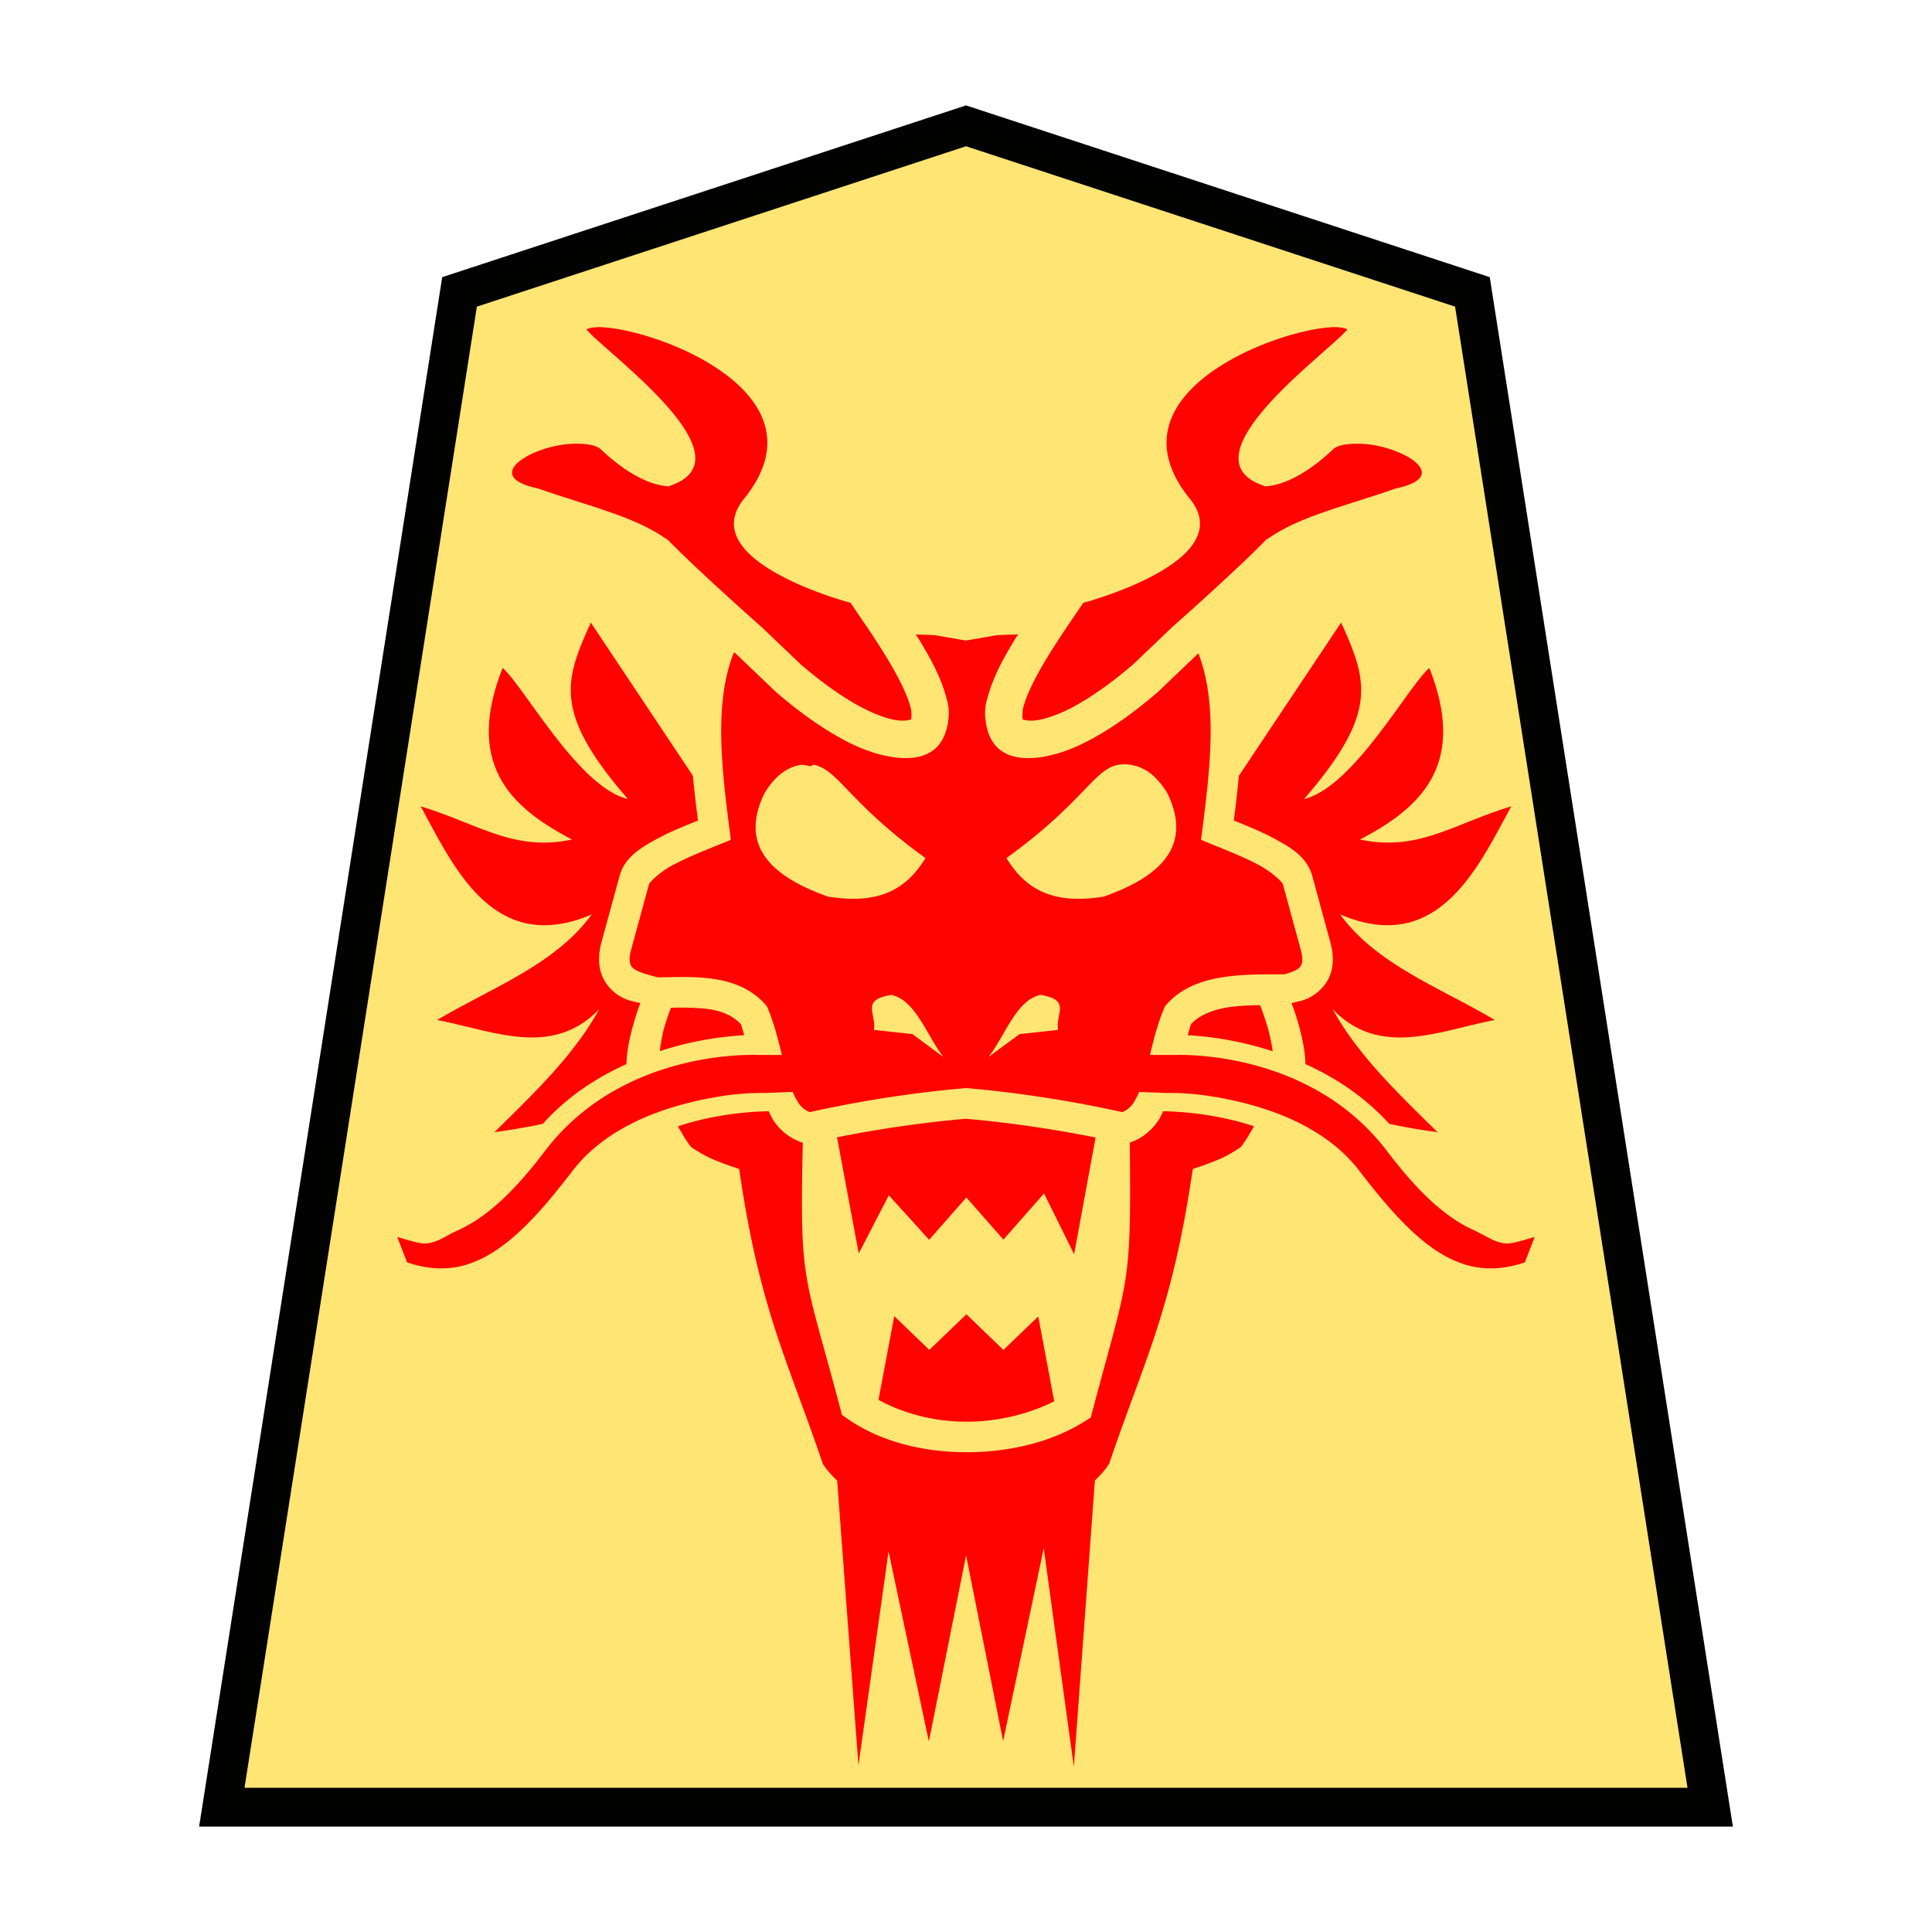 <svg xmlns="http://www.w3.org/2000/svg" viewBox="0 0 52.157 52.157"><path d="M26.079 3.397 12.406 7.88 5.988 48.788h40.181L39.75 7.88z" opacity=".99" fill="#fee572" fill-opacity=".992" stroke="#000" stroke-width="1.048"/><path style="fill:red;fill-opacity:.992;stroke:none;stroke-width:1px;stroke-linecap:butt;stroke-linejoin:miter;stroke-opacity:1" d="M16.304 8.836a1.596 1.596 0 0 0-.271.004.58.58 0 0 0-.202.052c.503.614 4.463 3.43 2.297 4.207-.026.01-.043.02-.068.03-.866-.04-1.75-.917-1.846-1.004-.13-.118-.431-.157-.78-.143-1.042.044-2.494.871-.907 1.205 1.445.503 2.622.76 3.484 1.38l.004-.009c.616.638 1.898 1.799 2.539 2.364l1.07 1.021c.325.278.896.74 1.498 1.078.306.172.62.31.883.38.26.067.446.068.594.02a.89.89 0 0 0-.041-.408c-.098-.332-.334-.784-.596-1.22-.262-.436-.55-.859-.758-1.162-.102-.151-.184-.27-.238-.356 0 0-4.254-1.117-2.88-2.81 2.277-2.81-2.25-4.533-3.782-4.627zm19.6 0v.002c-1.533.094-6.06 1.818-3.782 4.627 1.374 1.693-2.88 2.81-2.88 2.81-.054.085-.136.205-.239.356-.207.303-.495.726-.758 1.162-.262.436-.497.888-.595 1.22a.89.89 0 0 0-.041.409c.148.047.333.046.593-.022a3.94 3.94 0 0 0 .883-.379c.603-.338 1.173-.8 1.498-1.078l1.07-1.021c.641-.565 1.924-1.726 2.54-2.364l.004.008c.862-.619 2.038-.876 3.484-1.379 1.587-.334.135-1.16-.908-1.205-.348-.014-.65.025-.78.143-.095.087-.98.964-1.845 1.004-.025-.01-.042-.02-.069-.03-2.165-.777 1.795-3.593 2.297-4.207a.58.58 0 0 0-.2-.052 1.596 1.596 0 0 0-.272-.004zM15.95 16.808c-.714 1.58-1.015 2.435 1 4.762-1.33-.318-2.772-2.99-3.38-3.539-1.041 2.636.262 3.792 1.874 4.633-1.572.335-2.51-.417-4.086-.895.878 1.605 1.962 4.057 4.619 2.916-.987 1.356-2.706 1.98-4.176 2.852 1.511.285 3.086 1.036 4.375-.29-.669 1.223-1.759 2.267-2.828 3.317a16.78 16.78 0 0 0 1.303-.224c.684-.756 1.477-1.258 2.261-1.614.008-.418.121-.854.235-1.236.068-.228.087-.263.14-.41-.194-.05-.355-.062-.578-.203a1.14 1.14 0 0 1-.467-.567c-.093-.257-.09-.557-.002-.883l.485-1.775c.144-.529.602-.786 1.06-1.031.363-.194.727-.334 1.059-.469a35.42 35.42 0 0 1-.139-1.21zm20.255 0-2.76 4.137c-.037.404-.085.807-.136 1.207.332.135.696.275 1.058.469.46.245.917.502 1.061 1.031l.484 1.775c.09.326.094.626 0 .883-.093.258-.28.447-.468.567-.223.14-.383.154-.577.203.053.147.073.182.141.41.114.382.226.818.234 1.236.785.356 1.578.858 2.262 1.614.427.09.86.166 1.305.224-1.07-1.05-2.161-2.094-2.83-3.316 1.289 1.325 2.866.574 4.377.289-1.47-.872-3.192-1.496-4.178-2.852 2.657 1.141 3.741-1.31 4.62-2.916-1.578.478-2.513 1.23-4.085.895 1.612-.84 2.915-1.997 1.873-4.633-.607.548-2.052 3.22-3.38 3.539 2.014-2.327 1.713-3.183 1-4.762zm-8.718.319c-.253.006-.503.015-.53.02-.005 0-.013-.003-.02-.003l-.86.149-.86-.149c-.006 0-.015.003-.021.002a14.186 14.186 0 0 0-.473-.017c.035.057.063.092.098.15.283.47.545.938.697 1.451.077.261.134.437.066.81.003-.015.01-.026.012-.042-.006.077-.013.088-.014.09.004-.02-.001-.028.002-.047-.165.987-1.043 1.034-1.83.826h-.004a4.722 4.722 0 0 1-1.119-.475c-.705-.396-1.308-.89-1.658-1.19l-.021-.017-1.061-1.013-.072-.065-.032.069v.002c-.494 1.308-.316 2.978-.097 4.68l.04.314-.294.12c-.379.155-.867.346-1.262.557-.394.211-.64.477-.652.52l-.485 1.775c-.057.212-.041.323-.02.385.023.062.057.1.136.15.127.081.362.14.603.206.393-.004.834-.026 1.295.017.565.052 1.17.22 1.608.711l.044.05.026.063c.171.403.277.836.379 1.254h-.666c-.314-.009-3.7-.075-5.729 2.592-.766 1.008-1.5 1.753-2.342 2.137-.367.168-.53.317-.837.357-.19.025-.527-.095-.809-.172l.264.684c.917.314 1.661.159 2.37-.303.738-.48 1.42-1.284 2.083-2.148.864-1.136 2.256-1.662 3.418-1.918.987-.218 1.572-.202 1.802-.203l.739-.028c.047.113.099.211.152.291a.615.615 0 0 0 .307.254 32.418 32.418 0 0 1 4.183-.646l.034-.004.035.004c1.09.09 2.664.305 4.181.646a.615.615 0 0 0 .307-.254c.053-.08.104-.178.152-.29l.74.027c.23 0 .816-.015 1.803.203 1.162.256 2.554.782 3.418 1.918.663.864 1.345 1.669 2.082 2.148.71.462 1.454.617 2.371.303l.264-.684c-.282.077-.619.197-.809.172-.306-.04-.47-.19-.837-.357-.842-.384-1.576-1.13-2.342-2.137-2.029-2.667-5.415-2.6-5.729-2.592h-.668c.101-.418.208-.851.38-1.254l.027-.062.044-.05c.44-.496 1.064-.678 1.659-.753.55-.07 1.09-.054 1.529-.06.128-.038.243-.074.318-.122.08-.05.113-.088.135-.15.022-.062.038-.173-.02-.385l-.484-1.775c-.011-.043-.26-.309-.654-.52-.394-.21-.883-.402-1.262-.556l-.293-.121.04-.315c.218-1.702.397-3.372-.098-4.681l-.016-.036-.035.032-1.06 1.013-.022.018c-.35.3-.953.793-1.658 1.19-.361.202-.727.371-1.12.474h-.002c-.787.208-1.668.162-1.832-.828.004.02 0 .028.004.049 0-.002-.007-.013-.013-.09.002.015.007.026.01.04-.067-.371-.01-.547.068-.808.151-.513.414-.98.697-1.45.035-.06.064-.096.1-.153zm-5.551 3.515c.679.097.952 1.013 3.049 2.522-.537.881-1.297 1.258-2.637 1.04-1.257-.451-2.48-1.213-1.709-2.79.29-.48.62-.704.973-.764.119-.02.32.087.324-.008zm8.283 0a1.03 1.03 0 0 1 .322.008c.353.06.682.284.973.764.771 1.577-.452 2.339-1.709 2.79-1.34.218-2.098-.159-2.635-1.04 2.097-1.509 2.37-2.425 3.049-2.522zm-6.154 6.217c.66.145.95 1.093 1.406 1.678l-.838-.62-1.04-.113c.069-.45-.368-.81.472-.945zm4.023 0c.84.135.405.495.475.945l-1.041.114-.838.619c.457-.585.744-1.533 1.404-1.678zm5.928.277a7 7 0 0 0-.758.043c-.479.06-.855.209-1.101.463-.035.089-.062.2-.092.305a9.015 9.015 0 0 1 2.293.434 4.915 4.915 0 0 0-.14-.657c-.098-.327-.163-.486-.202-.588zm-15.902.07c-.047.125-.09.23-.176.518-.068.227-.095.44-.127.653a9.022 9.022 0 0 1 2.28-.43c-.03-.104-.059-.215-.093-.303-.246-.255-.579-.379-1.023-.42a7.955 7.955 0 0 0-.861-.017zM20.753 30a8.69 8.69 0 0 0-1.78.218 8.409 8.409 0 0 0-.673.188c.113.193.223.389.36.564-.007-.009.291.199.554.313.263.114.5.193.5.193l.24.08.038.25c.554 3.646 1.3 4.984 2.22 7.71.107.167.242.315.389.454l.574 7.69.813-5.777 1.088 5.13 1.005-5.025 1 5.014 1.096-5.205.813 5.9.568-7.73c.145-.139.279-.285.385-.45.92-2.726 1.666-4.064 2.22-7.71l.04-.25.238-.08s.239-.08.502-.194.56-.321.552-.313c.137-.175.247-.372.36-.566a8.41 8.41 0 0 0-.672-.186A8.697 8.697 0 0 0 31.402 30c-.038.075-.067.154-.114.224-.18.272-.442.512-.787.62.038 3.946-.024 3.54-1.013 7.267l-.041.156-.135.086c-.89.572-2.052.852-3.219.852-1.166 0-2.343-.285-3.244-.924l-.121-.086-.037-.144c-.987-3.745-1.105-3.332-1.018-7.202l-.01-.002a1.491 1.491 0 0 1-.797-.623c-.046-.07-.075-.15-.113-.224zm5.324.203c-.924.077-2.2.242-3.48.5l.586 3.135.812-1.57 1.088 1.202 1.006-1.142 1 1.137 1.096-1.247.812 1.641.58-3.15a31.983 31.983 0 0 0-3.5-.506zm.012 5.277-1 .963-.947-.912-.426 2.26c.672.369 1.508.59 2.377.59.863 0 1.696-.215 2.367-.55l-.431-2.292-.94.904z"/></svg>